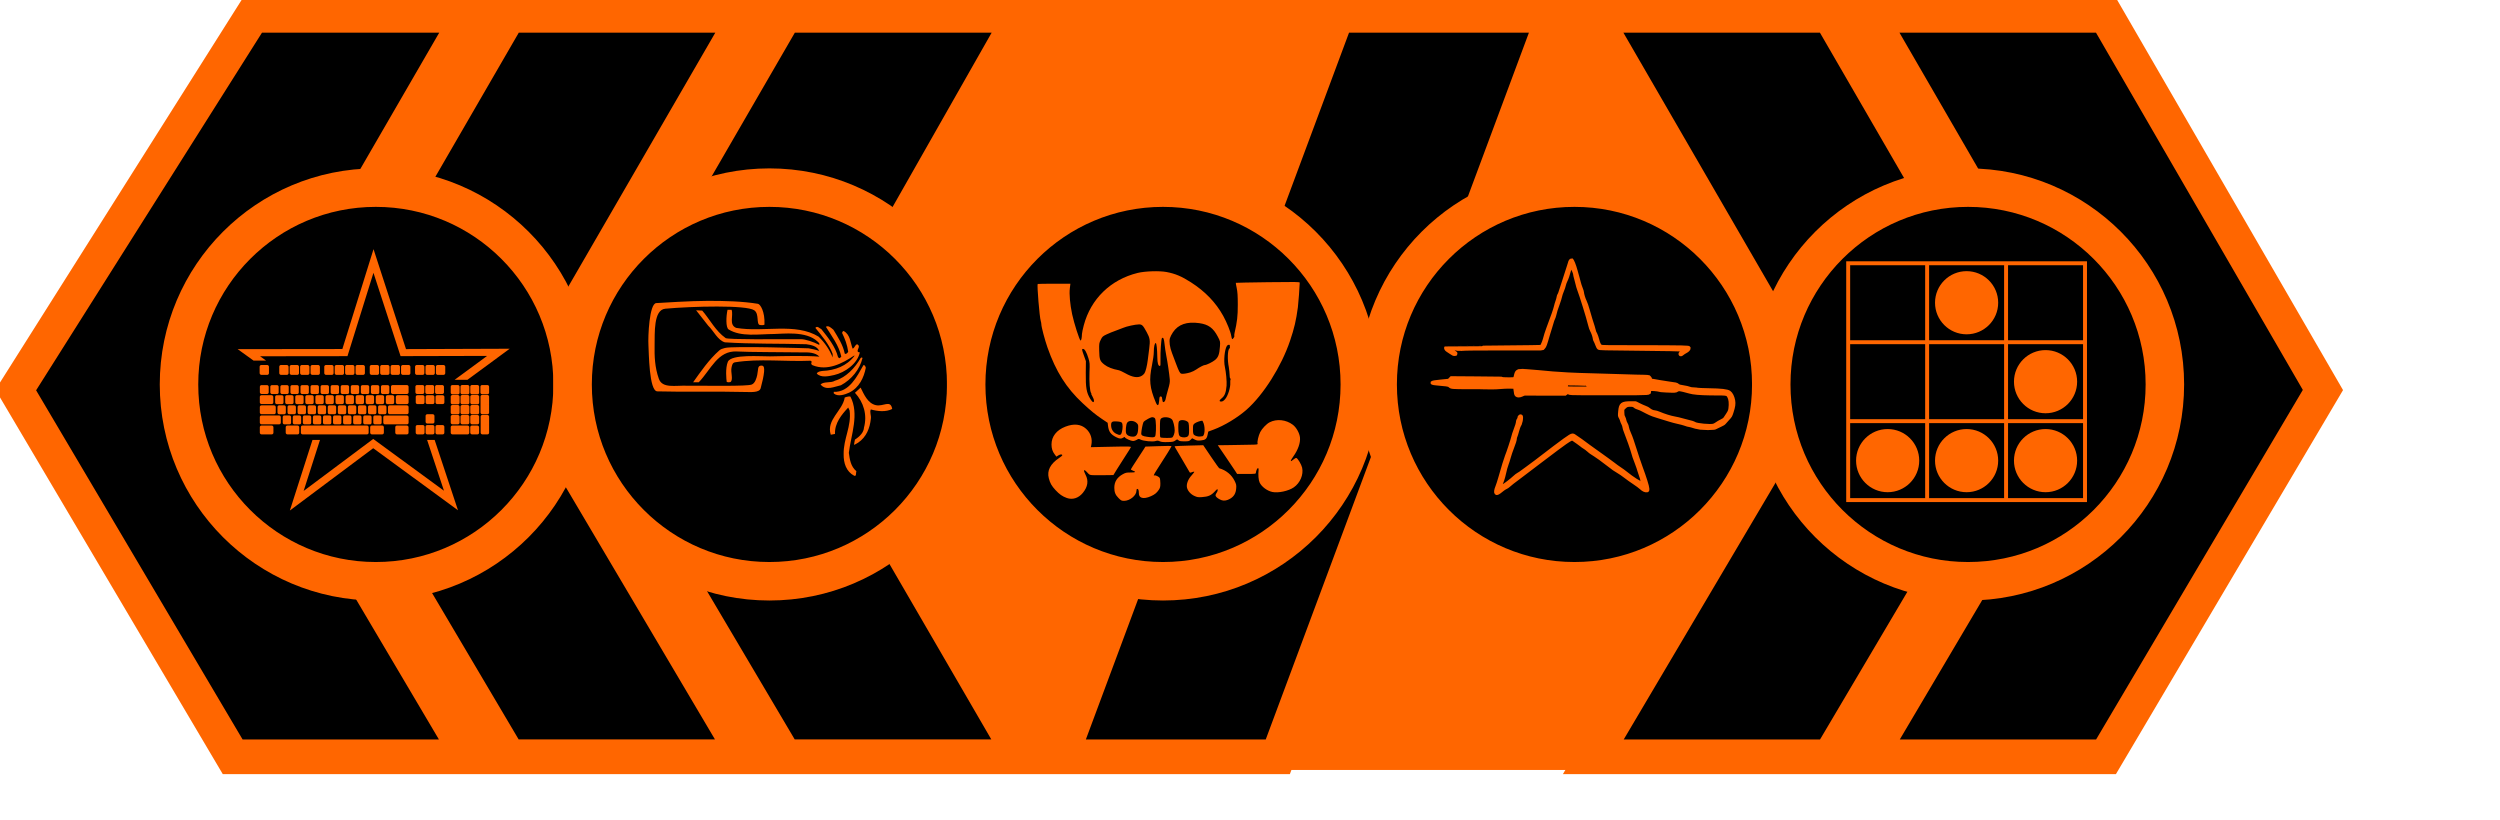 <?xml version="1.0" encoding="UTF-8" standalone="no"?>
<!-- Created with Inkscape (http://www.inkscape.org/) -->

<svg
   xmlns:dc="http://purl.org/dc/elements/1.1/"
   xmlns:cc="http://creativecommons.org/ns#"
   xmlns:rdf="http://www.w3.org/1999/02/22-rdf-syntax-ns#"
   xmlns:svg="http://www.w3.org/2000/svg"
   xmlns="http://www.w3.org/2000/svg"
   xmlns:sodipodi="http://sodipodi.sourceforge.net/DTD/sodipodi-0.dtd"
   xmlns:inkscape="http://www.inkscape.org/namespaces/inkscape"
   width="594.28pt"
   height="194.89pt"
   id="svg1"
   sodipodi:version="0.32"
   inkscape:version="0.48.3.1 r9886"
   sodipodi:docname="bubbles.svg"
   version="1.1">
  <defs
     id="defs3">
    <inkscape:perspective
       sodipodi:type="inkscape:persp3d"
       inkscape:vp_x="0 : 526.18109 : 1"
       inkscape:vp_y="0 : 1000 : 0"
       inkscape:vp_z="744.09448 : 526.18109 : 1"
       inkscape:persp3d-origin="372.04724 : 350.78739 : 1"
       id="perspective2447" />
    <inkscape:perspective
       id="perspective10"
       inkscape:persp3d-origin="372.04724 : 350.78739 : 1"
       inkscape:vp_z="744.09448 : 526.18109 : 1"
       inkscape:vp_y="0 : 1000 : 0"
       inkscape:vp_x="0 : 526.18109 : 1"
       sodipodi:type="inkscape:persp3d" />
    <inkscape:perspective
       id="perspective2447-6"
       inkscape:persp3d-origin="372.04724 : 350.78739 : 1"
       inkscape:vp_z="744.09448 : 526.18109 : 1"
       inkscape:vp_y="0 : 1000 : 0"
       inkscape:vp_x="0 : 526.18109 : 1"
       sodipodi:type="inkscape:persp3d" />
  </defs>
  <sodipodi:namedview
     id="base"
     pagecolor="#ffffff"
     bordercolor="#666666"
     borderopacity="1.0"
     inkscape:pageopacity="0.0"
     inkscape:pageshadow="2"
     inkscape:zoom="0.70710678"
     inkscape:cx="602.7654"
     inkscape:cy="-51.980445"
     inkscape:current-layer="svg1"
     showgrid="false"
     inkscape:grid-bbox="true"
     inkscape:grid-points="true"
     inkscape:guide-bbox="true"
     inkscape:guide-points="true"
     guidetolerance="2px"
     inkscape:window-width="1438"
     inkscape:window-height="884"
     inkscape:window-x="0"
     inkscape:window-y="14"
     inkscape:window-maximized="0">
    <inkscape:grid
       id="GridFromPre046Settings"
       type="xygrid"
       originx="0pt"
       originy="0pt"
       spacingx="1pt"
       spacingy="1pt"
       color="#3f3fff"
       empcolor="#3f3fff"
       opacity="0.15"
       empopacity="0.38"
       empspacing="5" />
  </sodipodi:namedview>
  <g
     inkscape:label="Layer 1"
     inkscape:groupmode="layer"
     id="layer1" />
  <rect
     style="fill:#ff6600;fill-opacity:1;stroke:#ff6600;stroke-width:7.113;stroke-miterlimit:4;stroke-opacity:1;stroke-dasharray:none"
     id="rect3871"
     width="297.664"
     height="237.072"
     x="269.555"
     y="3.41" />
  <path
     inkscape:connector-curvature="0"
     d="M 5,123.612 80,4.863 c 0,0 68.75,0 68.75,0 0,0 -68.75,118.75 -68.75,118.75 0,0 68.75,116.25 68.75,116.25 l -75,0 L 5,123.612 z m 87.5,0 68.75,-118.75 c 0,0 75,0 75,0 0,0 -68.75,118.75 -68.75,118.75 l 68.75,116.25 -75,0 -68.75,-116.25 z m 87.5,0 68.75,-118.75 c 0,0 75,0 75,0 0,0 -67.5,118.75 -67.5,118.75 l 67.5,116.25 -75,0 L 180,123.612 z M 423.75,4.863 c 0,0 68.75,0 68.75,0 L 405,239.863 l -68.75,0 87.5,-235 z m 150,118.75 c 0,0 -68.75,-118.75 -68.75,-118.75 0,0 75,0 75,0 0,0 68.75,118.75 68.75,118.75 l -68.75,116.25 -75,0 c 0,0 68.75,-116.25 68.75,-116.25 z m 18.75,116.25 c 0,0 68.75,-116.25 68.75,-116.25 0,0 -68.75,-118.75 -68.75,-118.75 l 75,0 68.75,118.75 -68.75,116.25 c 0,0 -75,0 -75,0 z"
     id="path1103"
     sodipodi:nodetypes="cccccccccccccccccccccccccccccccccccccccc"
     style="fill:#000000;fill-opacity:1;stroke:#ff6600;stroke-width:11;stroke-miterlimit:4;stroke-opacity:1;stroke-dasharray:none" />
  <g
     id="g5588">
    <path
       transform="matrix(1.109,0,0,1.109,-40.303,-231.491)"
       d="m 200,318.612 c 0,31.066 -25.184,56.25 -56.25,56.25 -31.066,0 -56.25,-25.184 -56.25,-56.25 0,-31.066 25.184,-56.25 56.25,-56.25 31.066,0 56.25,25.184 56.25,56.25 z"
       sodipodi:ry="56.25"
       sodipodi:rx="56.25"
       sodipodi:cy="318.61249"
       sodipodi:cx="143.75"
       id="path3759"
       style="fill:#000000;fill-opacity:1;stroke:#ff6600;stroke-width:11;stroke-miterlimit:4;stroke-opacity:1;stroke-dasharray:none"
       sodipodi:type="arc" />
    <path
       sodipodi:type="arc"
       style="fill:#000000;fill-opacity:1;stroke:#ff6600;stroke-width:11;stroke-miterlimit:4;stroke-opacity:1;stroke-dasharray:none"
       id="path3761"
       sodipodi:cx="143.75"
       sodipodi:cy="318.61249"
       sodipodi:rx="56.25"
       sodipodi:ry="56.25"
       d="m 200,318.612 c 0,31.066 -25.184,56.25 -56.25,56.25 -31.066,0 -56.25,-25.184 -56.25,-56.25 0,-31.066 25.184,-56.25 56.25,-56.25 31.066,0 56.25,25.184 56.25,56.25 z"
       transform="matrix(1.109,0,0,1.109,84.444,-231.491)" />
    <path
       transform="matrix(1.109,0,0,1.109,209.191,-231.491)"
       d="m 200,318.612 c 0,31.066 -25.184,56.25 -56.25,56.25 -31.066,0 -56.25,-25.184 -56.25,-56.25 0,-31.066 25.184,-56.25 56.25,-56.25 31.066,0 56.25,25.184 56.25,56.25 z"
       sodipodi:ry="56.25"
       sodipodi:rx="56.25"
       sodipodi:cy="318.61249"
       sodipodi:cx="143.75"
       id="path3763"
       style="fill:#000000;fill-opacity:1;stroke:#ff6600;stroke-width:11;stroke-miterlimit:4;stroke-opacity:1;stroke-dasharray:none"
       sodipodi:type="arc" />
    <g
       style="fill:#ff6600"
       transform="matrix(0.122,0,0,0.122,73.906,57.753)"
       inkscape:label="Layer 1"
       id="layer1-2">
      <path
         inkscape:connector-curvature="0"
         style="fill:#ff6600;fill-opacity:1;stroke:none"
         d="M 363.832,666.942 183.068,802.047 225.536,669.516 l -19.5,0 -58.781,183.406 216.531,-161.875 220.25,161.188 -60.625,-182.719 -19.594,0 L 547.599,801.485 363.832,666.942 z m 0.767,-493.051 -80.938,259.469 -272.031,0.344 41.344,29.75 32.562,0 -15.688,-11.281 227.062,-0.281 67.531,-216.562 70.406,216.498 224.875,-0.592 -84.406,62.062 33.312,0 109.75,-80.719 -269.406,0.998 -84.375,-259.686 z"
         id="path3555"
         sodipodi:nodetypes="cccccccccccccccccccccccccc" />
      <rect
         style="fill:#ff6600;fill-opacity:1;stroke:none"
         id="rect2461"
         width="24.244"
         height="25.759"
         x="68.69"
         y="474.807"
         ry="4.546" />
      <rect
         style="fill:#ff6600;fill-opacity:1;stroke:none"
         id="rect3233"
         width="24.244"
         height="25.759"
         x="119.703"
         y="474.807"
         ry="4.546" />
      <rect
         style="fill:#ff6600;fill-opacity:1;stroke:none"
         id="rect3235"
         width="24.244"
         height="25.759"
         x="146.809"
         y="474.807"
         ry="4.546" />
      <rect
         style="fill:#ff6600;fill-opacity:1;stroke:none"
         id="rect3237"
         width="24.244"
         height="25.759"
         x="173.915"
         y="474.807"
         ry="4.546" />
      <rect
         style="fill:#ff6600;fill-opacity:1;stroke:none"
         id="rect3239"
         width="24.244"
         height="25.759"
         x="201.02"
         y="474.807"
         ry="4.546" />
      <rect
         style="fill:#ff6600;fill-opacity:1;stroke:none"
         id="rect3241"
         width="24.244"
         height="25.759"
         x="236.628"
         y="474.807"
         ry="4.546" />
      <rect
         style="fill:#ff6600;fill-opacity:1;stroke:none"
         id="rect3243"
         width="24.244"
         height="25.759"
         x="263.734"
         y="474.807"
         ry="4.546" />
      <rect
         style="fill:#ff6600;fill-opacity:1;stroke:none"
         id="rect3245"
         width="24.244"
         height="25.759"
         x="290.84"
         y="474.807"
         ry="4.546" />
      <rect
         style="fill:#ff6600;fill-opacity:1;stroke:none"
         id="rect3247"
         width="24.244"
         height="25.759"
         x="317.945"
         y="474.807"
         ry="4.546" />
      <rect
         style="fill:#ff6600;fill-opacity:1;stroke:none"
         id="rect3249"
         width="24.244"
         height="25.759"
         x="354.816"
         y="474.807"
         ry="4.546" />
      <rect
         style="fill:#ff6600;fill-opacity:1;stroke:none"
         id="rect3251"
         width="24.244"
         height="25.759"
         x="381.922"
         y="474.807"
         ry="4.546" />
      <rect
         style="fill:#ff6600;fill-opacity:1;stroke:none"
         id="rect3253"
         width="24.244"
         height="25.759"
         x="409.028"
         y="474.807"
         ry="4.546" />
      <rect
         style="fill:#ff6600;fill-opacity:1;stroke:none"
         id="rect3255"
         width="24.244"
         height="25.759"
         x="436.133"
         y="474.807"
         ry="4.546" />
      <rect
         style="fill:#ff6600;fill-opacity:1;stroke:none"
         id="rect3257"
         width="24.244"
         height="25.759"
         x="472.499"
         y="474.807"
         ry="4.546" />
      <rect
         style="fill:#ff6600;fill-opacity:1;stroke:none"
         id="rect3259"
         width="24.244"
         height="25.759"
         x="499.605"
         y="474.807"
         ry="4.546" />
      <rect
         style="fill:#ff6600;fill-opacity:1;stroke:none"
         id="rect3261"
         width="24.244"
         height="25.759"
         x="526.71"
         y="474.807"
         ry="4.546" />
      <rect
         style="fill:#ff6600;fill-opacity:1;stroke:none"
         id="rect3265"
         width="22.995"
         height="23.255"
         x="473.425"
         y="526.935"
         ry="4.278" />
      <rect
         style="fill:#ff6600;fill-opacity:1;stroke:none"
         id="rect3267"
         width="22.995"
         height="23.255"
         x="499.135"
         y="526.935"
         ry="4.278" />
      <rect
         style="fill:#ff6600;fill-opacity:1;stroke:none"
         id="rect3269"
         width="22.995"
         height="23.255"
         x="524.592"
         y="526.935"
         ry="4.278" />
      <rect
         style="fill:#ff6600;fill-opacity:1;stroke:none"
         id="rect3271"
         width="22.816"
         height="23.036"
         x="474.287"
         y="553.363"
         ry="4.278" />
      <rect
         style="fill:#ff6600;fill-opacity:1;stroke:none"
         id="rect3273"
         width="22.816"
         height="23.036"
         x="499.997"
         y="553.363"
         ry="4.278" />
      <rect
         style="fill:#ff6600;fill-opacity:1;stroke:none"
         id="rect3275"
         width="22.995"
         height="23.036"
         x="525.707"
         y="553.363"
         ry="4.278" />
      <rect
         style="fill:#ff6600;fill-opacity:1;stroke:none"
         id="rect3277"
         width="21.718"
         height="23.076"
         x="96.47"
         y="527.205"
         ry="4.072" />
      <rect
         style="fill:#ff6600;fill-opacity:1;stroke:none"
         id="rect3279"
         width="21.718"
         height="23.076"
         x="122.607"
         y="527.205"
         ry="4.072" />
      <rect
         style="fill:#ff6600;fill-opacity:1;stroke:none"
         id="rect3281"
         width="21.718"
         height="23.076"
         x="148.745"
         y="527.205"
         ry="4.072" />
      <rect
         style="fill:#ff6600;fill-opacity:1;stroke:none"
         id="rect3283"
         width="21.718"
         height="23.076"
         x="174.883"
         y="527.205"
         ry="4.072" />
      <rect
         style="fill:#ff6600;fill-opacity:1;stroke:none"
         id="rect3285"
         width="21.718"
         height="23.076"
         x="201.02"
         y="527.205"
         ry="4.072" />
      <rect
         style="fill:#ff6600;fill-opacity:1;stroke:none"
         id="rect3287"
         width="21.718"
         height="23.076"
         x="227.158"
         y="527.205"
         ry="4.072" />
      <rect
         style="fill:#ff6600;fill-opacity:1;stroke:none"
         id="rect3289"
         width="21.718"
         height="23.076"
         x="253.296"
         y="527.205"
         ry="4.072" />
      <rect
         style="fill:#ff6600;fill-opacity:1;stroke:none"
         id="rect3291"
         width="21.718"
         height="23.076"
         x="279.433"
         y="527.205"
         ry="4.072" />
      <rect
         style="fill:#ff6600;fill-opacity:1;stroke:none"
         id="rect3293"
         width="21.718"
         height="23.076"
         x="305.571"
         y="527.205"
         ry="4.072" />
      <rect
         style="fill:#ff6600;fill-opacity:1;stroke:none"
         id="rect3295"
         width="21.718"
         height="23.076"
         x="331.709"
         y="527.205"
         ry="4.072" />
      <rect
         style="fill:#ff6600;fill-opacity:1;stroke:none"
         id="rect3297"
         width="21.718"
         height="23.076"
         x="357.847"
         y="527.205"
         ry="4.072" />
      <rect
         style="fill:#ff6600;fill-opacity:1;stroke:none"
         id="rect3299"
         width="21.718"
         height="23.076"
         x="383.984"
         y="527.205"
         ry="4.072" />
      <rect
         style="fill:#ff6600;fill-opacity:1;stroke:none"
         id="rect3301"
         width="21.718"
         height="23.076"
         x="109.033"
         y="553.455"
         ry="4.072" />
      <rect
         style="fill:#ff6600;fill-opacity:1;stroke:none"
         id="rect3303"
         width="21.718"
         height="23.076"
         x="135.171"
         y="553.378"
         ry="4.072" />
      <rect
         style="fill:#ff6600;fill-opacity:1;stroke:none"
         id="rect3305"
         width="21.718"
         height="23.076"
         x="161.309"
         y="553.378"
         ry="4.072" />
      <rect
         style="fill:#ff6600;fill-opacity:1;stroke:none"
         id="rect3307"
         width="21.718"
         height="23.076"
         x="187.446"
         y="553.378"
         ry="4.072" />
      <rect
         style="fill:#ff6600;fill-opacity:1;stroke:none"
         id="rect3309"
         width="21.718"
         height="23.076"
         x="213.584"
         y="553.378"
         ry="4.072" />
      <rect
         style="fill:#ff6600;fill-opacity:1;stroke:none"
         id="rect3311"
         width="21.718"
         height="23.076"
         x="239.722"
         y="553.378"
         ry="4.072" />
      <rect
         style="fill:#ff6600;fill-opacity:1;stroke:none"
         id="rect3313"
         width="21.718"
         height="23.076"
         x="265.86"
         y="553.378"
         ry="4.072" />
      <rect
         style="fill:#ff6600;fill-opacity:1;stroke:none"
         id="rect3315"
         width="21.718"
         height="23.076"
         x="291.997"
         y="553.378"
         ry="4.072" />
      <rect
         style="fill:#ff6600;fill-opacity:1;stroke:none"
         id="rect3317"
         width="21.718"
         height="23.076"
         x="318.135"
         y="553.378"
         ry="4.072" />
      <rect
         style="fill:#ff6600;fill-opacity:1;stroke:none"
         id="rect3319"
         width="21.718"
         height="23.076"
         x="344.273"
         y="553.378"
         ry="4.072" />
      <rect
         style="fill:#ff6600;fill-opacity:1;stroke:none"
         id="rect3321"
         width="21.718"
         height="23.076"
         x="370.41"
         y="553.378"
         ry="4.072" />
      <rect
         style="fill:#ff6600;fill-opacity:1;stroke:none"
         id="rect3323"
         width="21.718"
         height="23.076"
         x="396.548"
         y="553.378"
         ry="4.072" />
      <rect
         style="fill:#ff6600;fill-opacity:1;stroke:none"
         id="rect3325"
         width="21.718"
         height="23.076"
         x="115.094"
         y="579.704"
         ry="4.072" />
      <rect
         style="fill:#ff6600;fill-opacity:1;stroke:none"
         id="rect3327"
         width="21.718"
         height="23.076"
         x="141.232"
         y="579.642"
         ry="4.072" />
      <rect
         style="fill:#ff6600;fill-opacity:1;stroke:none"
         id="rect3329"
         width="21.718"
         height="23.076"
         x="167.37"
         y="579.642"
         ry="4.072" />
      <rect
         style="fill:#ff6600;fill-opacity:1;stroke:none"
         id="rect3331"
         width="21.718"
         height="23.076"
         x="193.507"
         y="579.642"
         ry="4.072" />
      <rect
         style="fill:#ff6600;fill-opacity:1;stroke:none"
         id="rect3333"
         width="21.718"
         height="23.076"
         x="219.645"
         y="579.642"
         ry="4.072" />
      <rect
         style="fill:#ff6600;fill-opacity:1;stroke:none"
         id="rect3335"
         width="21.718"
         height="23.076"
         x="245.783"
         y="579.642"
         ry="4.072" />
      <rect
         style="fill:#ff6600;fill-opacity:1;stroke:none"
         id="rect3337"
         width="21.718"
         height="23.076"
         x="271.92"
         y="579.642"
         ry="4.072" />
      <rect
         style="fill:#ff6600;fill-opacity:1;stroke:none"
         id="rect3339"
         width="21.718"
         height="23.076"
         x="298.058"
         y="579.642"
         ry="4.072" />
      <rect
         style="fill:#ff6600;fill-opacity:1;stroke:none"
         id="rect3341"
         width="21.718"
         height="23.076"
         x="324.196"
         y="579.642"
         ry="4.072" />
      <rect
         style="fill:#ff6600;fill-opacity:1;stroke:none"
         id="rect3343"
         width="21.718"
         height="23.076"
         x="350.334"
         y="579.642"
         ry="4.072" />
      <rect
         style="fill:#ff6600;fill-opacity:1;stroke:none"
         id="rect3345"
         width="21.718"
         height="23.076"
         x="376.471"
         y="579.642"
         ry="4.072" />
      <rect
         style="fill:#ff6600;fill-opacity:1;stroke:none"
         id="rect3349"
         width="21.718"
         height="23.076"
         x="128.731"
         y="605.954"
         ry="4.072" />
      <rect
         style="fill:#ff6600;fill-opacity:1;stroke:none"
         id="rect3351"
         width="21.718"
         height="23.076"
         x="154.869"
         y="605.954"
         ry="4.072" />
      <rect
         style="fill:#ff6600;fill-opacity:1;stroke:none"
         id="rect3353"
         width="21.718"
         height="23.076"
         x="181.007"
         y="605.954"
         ry="4.072" />
      <rect
         style="fill:#ff6600;fill-opacity:1;stroke:none"
         id="rect3355"
         width="21.718"
         height="23.076"
         x="207.144"
         y="605.954"
         ry="4.072" />
      <rect
         style="fill:#ff6600;fill-opacity:1;stroke:none"
         id="rect3357"
         width="21.718"
         height="23.076"
         x="233.282"
         y="605.954"
         ry="4.072" />
      <rect
         style="fill:#ff6600;fill-opacity:1;stroke:none"
         id="rect3359"
         width="21.718"
         height="23.076"
         x="259.42"
         y="605.954"
         ry="4.072" />
      <rect
         style="fill:#ff6600;fill-opacity:1;stroke:none"
         id="rect3361"
         width="21.718"
         height="23.076"
         x="285.558"
         y="605.954"
         ry="4.072" />
      <rect
         style="fill:#ff6600;fill-opacity:1;stroke:none"
         id="rect3363"
         width="21.718"
         height="23.076"
         x="311.695"
         y="605.954"
         ry="4.072" />
      <rect
         style="fill:#ff6600;fill-opacity:1;stroke:none"
         id="rect3365"
         width="21.718"
         height="23.076"
         x="337.833"
         y="605.954"
         ry="4.072" />
      <rect
         style="fill:#ff6600;fill-opacity:1;stroke:none"
         id="rect3367"
         width="21.718"
         height="23.076"
         x="363.971"
         y="605.954"
         ry="4.072" />
      <rect
         style="fill:#ff6600;fill-opacity:1;stroke:none"
         id="rect3373"
         width="22.995"
         height="24.244"
         x="565.18"
         y="526.935"
         ry="4.278" />
      <rect
         style="fill:#ff6600;fill-opacity:1;stroke:none"
         id="rect3375"
         width="22.995"
         height="24.244"
         x="590.595"
         y="526.809"
         ry="4.278" />
      <rect
         style="fill:#ff6600;fill-opacity:1;stroke:none"
         id="rect3377"
         width="22.995"
         height="24.244"
         x="616.011"
         y="526.809"
         ry="4.278" />
      <rect
         style="fill:#ff6600;fill-opacity:1;stroke:none"
         id="rect3379"
         width="22.995"
         height="24.244"
         x="565.18"
         y="552.863"
         ry="4.278" />
      <rect
         style="fill:#ff6600;fill-opacity:1;stroke:none"
         id="rect3381"
         width="22.995"
         height="24.244"
         x="590.638"
         y="552.779"
         ry="4.278" />
      <rect
         style="fill:#ff6600;fill-opacity:1;stroke:none"
         id="rect3383"
         width="22.995"
         height="24.244"
         x="616.095"
         y="552.779"
         ry="4.278" />
      <rect
         style="fill:#ff6600;fill-opacity:1;stroke:none"
         id="rect3385"
         width="22.995"
         height="24.244"
         x="565.18"
         y="578.791"
         ry="4.278" />
      <rect
         style="fill:#ff6600;fill-opacity:1;stroke:none"
         id="rect3387"
         width="22.995"
         height="24.244"
         x="590.607"
         y="578.749"
         ry="4.278" />
      <rect
         style="fill:#ff6600;fill-opacity:1;stroke:none"
         id="rect3389"
         width="22.995"
         height="24.244"
         x="616.034"
         y="578.749"
         ry="4.278" />
      <rect
         style="fill:#ff6600;fill-opacity:1;stroke:none"
         id="rect3391"
         width="22.995"
         height="24.244"
         x="565.157"
         y="604.719"
         ry="4.278" />
      <rect
         style="fill:#ff6600;fill-opacity:1;stroke:none"
         id="rect3393"
         width="22.995"
         height="24.244"
         x="590.584"
         y="604.719"
         ry="4.278" />
      <rect
         style="fill:#ff6600;fill-opacity:1;stroke:none"
         id="rect3395"
         width="22.995"
         height="24.244"
         x="616.011"
         y="604.719"
         ry="4.278" />
      <rect
         style="fill:#ff6600;fill-opacity:1;stroke:none"
         id="rect3397"
         width="22.521"
         height="23.929"
         x="642.367"
         y="526.935"
         ry="4.186" />
      <rect
         style="fill:#ff6600;fill-opacity:1;stroke:none"
         id="rect3401"
         width="22.995"
         height="24.244"
         x="499.888"
         y="602.738"
         ry="4.278" />
      <rect
         style="fill:#ff6600;fill-opacity:1;stroke:none"
         id="rect3403"
         width="22.995"
         height="24.244"
         x="499.888"
         y="630.876"
         ry="4.278" />
      <rect
         style="fill:#ff6600;fill-opacity:1;stroke:none"
         id="rect3405"
         width="22.995"
         height="24.244"
         x="525.602"
         y="630.876"
         ry="4.278" />
      <rect
         style="fill:#ff6600;fill-opacity:1;stroke:none"
         id="rect3407"
         width="22.995"
         height="24.244"
         x="474.174"
         y="630.876"
         ry="4.278" />
      <rect
         style="fill:#ff6600;fill-opacity:1;stroke:none"
         id="rect3409"
         width="22.995"
         height="23.107"
         x="69.315"
         y="527.083"
         ry="4.278" />
      <rect
         style="fill:#ff6600;fill-opacity:1;stroke:none"
         id="rect3411"
         width="35.063"
         height="23.036"
         x="69.195"
         y="553.363"
         ry="4.278" />
      <rect
         style="fill:#ff6600;fill-opacity:1;stroke:none"
         id="rect3413"
         width="41.423"
         height="23.036"
         x="69.195"
         y="579.703"
         ry="4.278" />
      <rect
         style="fill:#ff6600;fill-opacity:1;stroke:none"
         id="rect3415"
         width="54.57"
         height="23.029"
         x="69.195"
         y="605.953"
         ry="4.278" />
      <rect
         style="fill:#ff6600;fill-opacity:1;stroke:none"
         id="rect3417"
         width="35.362"
         height="22.981"
         x="69.195"
         y="632.139"
         ry="4.278" />
      <rect
         style="fill:#ff6600;fill-opacity:1;stroke:none"
         id="rect3419"
         width="35.117"
         height="22.981"
         x="136.49"
         y="632.139"
         ry="4.278" />
      <rect
         style="fill:#ff6600;fill-opacity:1;stroke:none"
         id="rect3421"
         width="35.505"
         height="22.981"
         x="355.945"
         y="632.139"
         ry="4.278" />
      <rect
         style="fill:#ff6600;fill-opacity:1;stroke:none"
         id="rect3423"
         width="34.478"
         height="22.981"
         x="421.1"
         y="632.139"
         ry="4.278" />
      <rect
         style="fill:#ff6600;fill-opacity:1;stroke:none"
         id="rect3425"
         width="33.183"
         height="23.091"
         x="422.529"
         y="553.363"
         ry="4.278" />
      <rect
         style="fill:#ff6600;fill-opacity:1;stroke:none"
         id="rect3427"
         width="53.509"
         height="23.015"
         x="402.203"
         y="579.703"
         ry="4.278" />
      <rect
         style="fill:#ff6600;fill-opacity:1;stroke:none"
         id="rect3429"
         width="65.779"
         height="22.857"
         x="389.933"
         y="606.172"
         ry="4.278" />
      <rect
         style="fill:#ff6600;fill-opacity:1;stroke:none"
         id="rect3431"
         width="45.729"
         height="23.192"
         x="409.983"
         y="526.957"
         ry="4.278" />
      <rect
         style="fill:#ff6600;fill-opacity:1;stroke:none"
         id="rect3433"
         width="48.258"
         height="22.981"
         x="565.157"
         y="632.139"
         ry="4.278" />
      <rect
         style="fill:#ff6600;fill-opacity:1;stroke:none"
         id="rect3437"
         width="22.238"
         height="50.255"
         x="642.62"
         y="552.589"
         ry="4.278" />
      <rect
         style="fill:#ff6600;fill-opacity:1;stroke:none"
         id="rect3439"
         width="176.033"
         height="22.981"
         x="175.886"
         y="632.139"
         ry="4.278" />
      <rect
         style="fill:#ff6600;fill-opacity:1;stroke:none"
         id="rect3441"
         width="21.959"
         height="50.508"
         x="642.929"
         y="604.612"
         ry="4.278" />
      <rect
         style="fill:#ff6600;fill-opacity:1;stroke:none"
         id="rect3447"
         width="22.926"
         height="22.981"
         x="615.959"
         y="632.139"
         ry="4.278" />
    </g>
    <g
       style="fill:#ff6600"
       transform="matrix(0.118,0,0,0.118,205.487,95.354)"
       id="g4298">
      <path
         inkscape:connector-curvature="0"
         style="fill:#ff6600;stroke:none"
         d="m 294.407,7.958 c 6.213,1.027 19.117,20.422 17.554,56.042 -4.3,2.287 -9.289,0.945 -12.547,0.894 -10.184,-2.682 -0.678,-29.555 -14.953,-39.546 C 263.79,10.881 119.447,14.407 45.581,21.121 13.592,24.029 17.478,87.064 16.857,120.43 c -0.517,27.768 0.445,58.119 11.419,88.93 9.447,26.524 44.299,17.409 75.971,18.571 56.978,0 160.981,1.883 173.53,-3.125 9.092,-3.629 12.796,-16.972 14.709,-25.575 3.351,-15.069 -0.168,-25.607 11.822,-25.324 6.313,0.149 7.555,5.857 6.592,16.772 -1.001,11.346 -4.393,26.441 -9.128,44.005 -3.421,12.688 -27.012,10.129 -42.628,10.129 C 180.218,242.704 100.45,245.236 24.055,243.125 1.915,242.514 1.469,137.911 0.286,118.923 -1.105,96.607 2.514,7.02 21.361,6.02 35.367,5.277 113.628,0.031 159.959,0.019 205.016,0.007 252.988,1.111 294.407,7.958"
         id="path4300" />
      <path
         inkscape:connector-curvature="0"
         style="fill:#ff6600;stroke:none"
         d="m 223.69,24.076 c 5.487,15.616 -8.019,40.096 12.24,48.537 73.438,12.662 159.117,-14.772 221.582,23.635 16.882,16.46 29.544,35.453 37.563,55.712 l 0,-9.285 c -9.285,-25.746 -28.278,-47.693 -46.427,-70.062 5.065,-6.753 10.974,1.266 16.038,3.376 18.571,23.213 37.563,46.849 44.739,74.705 1.265,1.688 3.798,5.065 5.908,2.11 l 2.955,-2.954 c -6.331,-29.966 -25.324,-54.446 -41.362,-80.192 7.175,-4.643 14.35,3.377 20.259,8.019 12.24,20.259 25.746,40.518 30.388,64.153 3.376,2.532 7.597,-2.11 9.285,-5.065 -2.532,-18.571 -8.864,-35.031 -16.461,-50.647 1.266,-2.11 1.266,-5.065 4.221,-5.065 18.149,9.707 17.727,30.811 24.057,47.271 5.909,-0.422 8.863,-18.993 16.46,-8.019 2.532,6.753 -10.129,17.305 2.955,18.149 -6.331,30.388 -39.674,54.024 -68.796,60.777 -15.194,3.376 -35.453,8.018 -46.849,-3.798 2.11,-5.487 9.707,-6.331 15.194,-7.175 33.765,-1.266 65.842,-13.506 86.101,-40.518 l -0.844,-0.844 c -32.077,21.525 -71.75,42.206 -111.424,26.168 -3.376,-0.844 -5.065,-5.487 -2.954,-8.019 0.844,-2.532 -1.688,-3.798 -2.955,-4.221 -67.108,2.954 -137.596,-6.324 -202.593,4.227 -7.13,1.158 -7.934,7.746 -9.284,13.082 -3.414,13.511 5.21,32.647 -2.824,39.846 0,0 -5.936,1.741 -10.256,-0.177 -1.011,-5.609 -4.227,-37.144 2.948,-54.026 9.077,-21.357 89.954,-14.153 113.334,-14.626 42.722,-0.863 92.638,-2.254 132.734,0.701 -11.396,-11.396 -29.122,-11.818 -46.427,-11.396 -54.868,-0.844 -140.604,-0.559 -175.376,-2.466 -51.431,-2.822 -69.842,48.893 -102.341,82.658 l -15.194,0 c 20.259,-28.277 42.097,-60.522 70.062,-85.256 4.509,-3.988 7.645,-4.615 15.194,-6.752 21.025,-5.953 224.959,0.844 224.959,0.844 9.285,2.11 19.415,3.376 28.278,7.174 -5.065,-13.084 -21.525,-16.46 -34.609,-18.147 -73.017,-2.11 -146.877,-0.422 -218.628,-5.065 -19.415,-5.909 -29.544,-29.966 -44.739,-44.739 l -32.499,-41.362 16.46,0.844 c 21.103,24.479 35.575,54.506 62.887,73.86 6.02,4.266 134.602,3.027 202.584,2.954 10.96,-0.012 33.77,7.175 48.542,15.195 2.532,-3.376 -1.688,-6.331 -4.221,-8.863 -30.811,-29.544 -94.362,-20.343 -117.328,-20.264 -40.285,0.14 -88.233,8.522 -121.559,-12.235 -8.141,-5.071 -6.752,-35.875 -2.953,-52.758 l 10.973,0"
         id="path4302" />
      <path
         inkscape:connector-curvature="0"
         style="fill:#ff6600;stroke:none"
         d="m 575.267,153.649 c -7.175,30.389 -29.544,57.822 -57.823,73.017 -17.727,3.799 -40.518,15.616 -54.868,-2.11 9.708,-8.863 27.434,-2.954 38.83,-10.13 29.544,-8.441 53.858,-34.474 68.796,-60.777 1.91,-1.321 3.195,-2.823 5.065,0"
         id="path4304" />
      <path
         inkscape:connector-curvature="0"
         style="fill:#ff6600;stroke:none"
         d="m 584.142,179.84 c -5.065,26.168 -17.727,53.602 -44.739,66.686 -11.818,5.487 -30.388,11.818 -41.362,2.11 l 0,-4.221 c 41.784,1.688 62.887,-42.206 79.77,-71.75 4.643,-0.422 5.065,3.798 6.331,7.175"
         id="path4306" />
      <path
         inkscape:connector-curvature="0"
         style="fill:#ff6600;stroke:none"
         d="m 611.567,280.265 c 19.879,4.224 39.249,-15.615 43.47,10.131 -16.883,8.863 -39.674,6.331 -57.4,1.266 -3.799,7.597 1.688,16.038 0,25.324 -2.532,24.902 -11.818,48.537 -33.765,63.731 -6.357,3.3 -7.677,5.247 -11.431,5.909 1.138,-5.702 1.527,-10.353 2.5,-13.899 4.346,-2.92 23.503,-15.22 24.125,-31.684 9.707,-34.609 -0.844,-68.796 -24.058,-94.12 l 15.194,-13.928 c 8.863,17.726 18.896,42.495 41.364,47.269"
         id="path4308" />
      <path
         inkscape:connector-curvature="0"
         style="fill:#ff6600;stroke:none"
         d="m 542.769,257.054 c 24.479,47.271 1.688,102.561 -4.221,151.098 2.532,18.149 5.065,36.719 20.259,49.381 -1.688,4.221 0.844,14.772 -5.909,12.24 -21.525,-11.396 -28.7,-34.187 -28.278,-57.822 -0.844,-41.784 21.525,-75.127 16.038,-117.333 L 536.86,286.6 c -17.305,18.57 -36.719,41.784 -35.453,70.905 l -11.396,2.11 c -12.662,-40.518 31.655,-63.743 37.564,-100.04 0,0 9.707,-3.786 15.194,-2.521"
         id="path4310" />
    </g>
    <path
       inkscape:connector-curvature="0"
       style="fill:#ff6600"
       d="m 354.501,157.84 c -0.966,-0.967 -1.319,-1.835 -1.32,-3.248 -0.002,-1.88 0.888,-3.305 2.68,-4.288 0.885,-0.486 1.206,-0.556 2.49,-0.549 1.572,0.009 1.822,-0.206 0.695,-0.599 -0.359,-0.125 -0.635,-0.31 -0.614,-0.41 0.021,-0.101 0.879,-1.455 1.906,-3.008 1.028,-1.554 2.055,-3.133 2.283,-3.508 l 0.414,-0.683 4.096,-0.136 c 2.253,-0.075 4.134,-0.098 4.181,-0.051 0.093,0.093 -1.785,3.143 -4.603,7.475 -0.959,1.475 -1.245,2.109 -0.835,1.855 0.285,-0.176 1.473,0.396 1.699,0.819 0.113,0.21 0.205,0.973 0.205,1.694 0,1.117 -0.077,1.425 -0.521,2.083 -0.637,0.942 -1.264,1.448 -2.455,1.978 -1.221,0.543 -2.275,0.719 -2.933,0.49 -0.657,-0.229 -0.915,-0.664 -0.915,-1.543 0,-0.847 -0.162,-1.26 -0.494,-1.26 -0.172,0 -0.264,0.217 -0.264,0.621 0,1.469 -2.096,3.17 -3.906,3.17 -0.806,0 -0.97,-0.083 -1.787,-0.9 z m 32.757,0.72 c -0.852,-0.271 -1.823,-0.949 -1.956,-1.367 -0.081,-0.256 0.018,-0.583 0.287,-0.947 0.226,-0.306 0.384,-0.744 0.35,-0.974 -0.054,-0.373 -0.158,-0.313 -0.975,0.563 -1.101,1.181 -2.026,1.585 -3.94,1.718 -1.271,0.089 -1.57,0.043 -2.499,-0.382 -1.172,-0.537 -2.129,-1.648 -2.327,-2.702 -0.205,-1.09 0.376,-2.589 1.462,-3.778 0.534,-0.585 0.92,-1.114 0.858,-1.177 -0.062,-0.063 -0.387,-3.8e-4 -0.722,0.138 -0.517,0.214 -0.632,0.211 -0.77,-0.022 -0.089,-0.151 -1.083,-1.852 -2.208,-3.781 -1.126,-1.929 -2.165,-3.695 -2.31,-3.925 -0.145,-0.23 -0.224,-0.453 -0.176,-0.495 0.048,-0.042 2.101,-0.131 4.562,-0.198 l 4.474,-0.121 2.445,3.625 c 1.345,1.994 2.531,3.65 2.635,3.68 2.182,0.641 3.904,2.056 4.857,3.991 0.538,1.094 0.588,1.338 0.499,2.453 -0.122,1.519 -0.713,2.506 -1.924,3.216 -0.953,0.559 -1.861,0.726 -2.623,0.484 z m -49.15,-0.732 c -1.377,-0.492 -2.329,-1.158 -3.562,-2.489 -1.248,-1.348 -1.731,-2.202 -2.135,-3.781 -0.614,-2.397 0.478,-4.529 3.28,-6.405 0.547,-0.367 0.995,-0.746 0.995,-0.844 0,-0.379 -0.589,-0.373 -1.213,0.012 l -0.654,0.404 -0.483,-0.633 c -0.758,-0.994 -1.063,-1.923 -1.063,-3.236 0,-2.497 1.601,-4.547 4.392,-5.623 2.707,-1.044 4.911,-0.822 6.56,0.661 1.478,1.329 2.088,3.244 1.658,5.203 l -0.139,0.635 6.399,-0.14 c 5.887,-0.129 6.39,-0.116 6.28,0.17 -0.066,0.171 -0.83,1.395 -1.699,2.721 -0.869,1.326 -2.086,3.238 -2.705,4.249 l -1.125,1.839 -2.464,0.033 c -1.355,0.018 -3.05,0.019 -3.767,0.003 -1.297,-0.03 -1.305,-0.033 -2.117,-0.924 -1.056,-1.159 -1.294,-0.759 -0.475,0.798 1.001,1.903 0.714,3.811 -0.865,5.737 -1.368,1.67 -3.262,2.268 -5.1,1.611 z m 65.119,-1.907 c -1.622,-0.359 -3.336,-1.63 -3.974,-2.947 -0.375,-0.774 -0.52,-2.495 -0.343,-4.072 0.028,-0.25 -0.044,-0.488 -0.16,-0.528 -0.23,-0.081 -0.642,0.767 -0.692,1.424 -0.03,0.404 -0.088,0.412 -2.996,0.412 l -2.965,0 -0.573,-0.9 c -0.315,-0.495 -1.692,-2.543 -3.059,-4.55 l -2.486,-3.649 2.509,-0.024 c 1.38,-0.013 3.064,-0.041 3.741,-0.062 0.678,-0.021 2.414,-0.052 3.859,-0.07 2.345,-0.029 2.614,-0.066 2.508,-0.343 -0.197,-0.513 0.262,-2.533 0.831,-3.661 0.55,-1.09 1.989,-2.596 2.961,-3.098 2.261,-1.168 5.22,-0.858 7.376,0.774 1.1,0.832 2.118,2.644 2.261,4.021 0.173,1.676 -0.607,3.923 -2.073,5.965 -1.096,1.527 -1.1,1.99 -0.009,1.033 0.378,-0.332 0.797,-0.546 0.951,-0.487 0.474,0.182 1.592,2.07 1.813,3.062 0.493,2.212 -0.621,4.844 -2.642,6.244 -1.694,1.174 -4.969,1.871 -6.841,1.457 z M 367.587,139.866 c -0.552,-0.248 -0.781,-0.26 -1.364,-0.069 -0.874,0.286 -3.776,0.003 -4.702,-0.459 -0.59,-0.294 -0.656,-0.291 -1.235,0.067 -0.336,0.208 -0.858,0.377 -1.158,0.376 -0.657,-0.002 -2.46,-0.809 -2.574,-1.152 -0.063,-0.188 -0.187,-0.17 -0.538,0.076 -0.626,0.438 -1.171,0.402 -2.261,-0.15 -1.701,-0.862 -2.33,-1.727 -2.555,-3.511 l -0.131,-1.043 -1.836,-1.232 c -1.976,-1.326 -3.557,-2.619 -6.101,-4.989 -5.163,-4.811 -8.464,-10.043 -11.13,-17.639 -0.863,-2.46 -1.95,-6.582 -1.95,-7.396 0,-0.242 -0.082,-0.688 -0.181,-0.99 -0.387,-1.174 -1.24,-11.482 -0.973,-11.75 0.044,-0.044 2.395,-0.08 5.224,-0.08 l 5.145,0 -0.183,1.469 c -0.225,1.801 0.067,5.062 0.733,8.199 0.601,2.833 2.364,8.341 2.669,8.341 0.231,0 0.4,-0.794 0.443,-2.085 0.012,-0.365 0.272,-1.602 0.577,-2.749 2.225,-8.367 8.514,-14.482 17.067,-16.594 2.325,-0.574 6.899,-0.719 9.171,-0.29 2.754,0.52 4.796,1.38 7.701,3.245 4.55,2.921 7.892,6.394 10.255,10.658 1.159,2.092 2.363,5.092 2.547,6.349 0.073,0.497 0.204,0.947 0.292,1.001 0.2,0.123 0.813,-0.787 0.678,-1.006 -0.055,-0.088 -0.021,-0.498 0.074,-0.909 0.825,-3.558 1.032,-5.37 1.027,-8.994 -0.005,-2.828 -0.085,-4.068 -0.346,-5.277 -0.187,-0.869 -0.312,-1.608 -0.277,-1.643 0.035,-0.034 4.606,-0.124 10.158,-0.198 8.822,-0.118 10.095,-0.1 10.095,0.144 0,0.995 -0.418,6.573 -0.587,7.826 -0.562,4.175 -1.132,6.611 -2.486,10.616 -2.739,8.102 -8.397,17.073 -13.749,21.796 -2.892,2.553 -7.074,5.08 -10.516,6.356 l -1.65,0.612 -0.208,1 c -0.273,1.314 -0.692,1.667 -2.139,1.806 -0.96,0.092 -1.304,0.04 -1.965,-0.294 l -0.801,-0.406 -0.49,0.49 c -0.444,0.444 -0.631,0.49 -1.982,0.49 -1.182,0 -1.572,-0.072 -1.877,-0.348 -0.374,-0.339 -0.4,-0.336 -0.983,0.095 -0.515,0.381 -0.853,0.45 -2.432,0.492 -1.346,0.036 -2.009,-0.03 -2.497,-0.25 z m 3.907,-1.176 c 0.432,-0.286 0.832,-1.382 0.825,-2.263 -0.009,-1.212 -0.459,-3.041 -0.856,-3.48 -0.717,-0.793 -2.739,-0.96 -3.481,-0.288 -0.289,0.262 -0.335,0.679 -0.343,3.134 -0.009,2.745 0.003,2.834 0.396,2.911 0.716,0.14 3.242,0.13 3.46,-0.014 z m -5.4,-0.358 c 0.284,-0.342 0.394,-3.215 0.187,-4.896 -0.101,-0.819 -0.187,-0.969 -0.652,-1.132 -0.453,-0.159 -0.727,-0.089 -1.76,0.446 -0.673,0.349 -1.322,0.816 -1.442,1.037 -0.236,0.436 -0.692,2.735 -0.708,3.571 -0.012,0.635 0.383,0.867 1.839,1.08 1.732,0.254 2.254,0.232 2.536,-0.107 z m 10.402,-0.066 c 0.323,-0.323 0.379,-0.632 0.379,-2.073 0,-0.932 -0.079,-1.902 -0.176,-2.157 -0.305,-0.803 -2.321,-1.209 -2.938,-0.591 -0.228,0.228 -0.298,0.712 -0.298,2.073 0,2.009 0.184,2.682 0.803,2.93 0.773,0.311 1.823,0.225 2.23,-0.183 z m -16.233,-0.433 c 0.284,-0.382 0.413,-0.895 0.468,-1.86 0.067,-1.181 0.027,-1.384 -0.354,-1.789 -0.894,-0.952 -2.568,-1.055 -3.133,-0.193 -0.369,0.564 -0.558,2.704 -0.298,3.372 0.249,0.637 1.192,1.084 2.185,1.035 0.564,-0.028 0.832,-0.162 1.132,-0.564 z m 20.812,0.435 c 0.712,-0.005 0.971,-2.45 0.427,-4.045 -0.166,-0.488 -0.378,-0.887 -0.471,-0.887 -0.534,0 -1.951,0.516 -2.4,0.874 -0.488,0.389 -0.523,0.513 -0.523,1.85 0,1.075 0.078,1.51 0.311,1.744 0.362,0.362 1.417,0.655 1.964,0.544 0.209,-0.042 0.52,-0.078 0.692,-0.08 z m -25.495,-1.33 c 0.303,-1.167 0.304,-2.511 7.2e-4,-2.925 -0.186,-0.255 -0.591,-0.368 -1.57,-0.438 -1.546,-0.111 -1.88,0.121 -1.85,1.283 0.03,1.156 0.613,2.115 1.585,2.607 1.208,0.612 1.564,0.51 1.833,-0.527 z m 11.816,-9.954 c 0.084,-1.167 0.14,-1.325 0.474,-1.325 0.264,0 0.395,0.144 0.432,0.474 0.093,0.831 0.234,1.327 0.377,1.324 0.394,-0.008 0.681,-0.422 0.804,-1.162 0.075,-0.454 0.413,-1.761 0.751,-2.905 0.477,-1.615 0.594,-2.314 0.524,-3.128 -0.15,-1.763 -0.698,-5.492 -1.108,-7.548 -0.214,-1.072 -0.462,-2.728 -0.551,-3.678 -0.156,-1.659 -0.424,-2.267 -0.823,-1.868 -0.238,0.238 -0.524,4.49 -0.46,6.833 0.045,1.65 0.006,1.991 -0.224,1.991 -0.501,0 -0.758,-0.9 -0.785,-2.749 -0.039,-2.645 -0.231,-4.414 -0.488,-4.499 -0.337,-0.111 -0.626,1.182 -0.627,2.809 -5.6e-4,0.858 -0.23,2.541 -0.568,4.171 -0.983,4.737 -0.737,7.181 1.19,11.793 0.566,1.355 0.963,1.16 1.084,-0.532 z m -20.664,-0.012 c 0,-0.268 -0.221,-0.865 -0.492,-1.327 -0.271,-0.462 -0.431,-0.839 -0.356,-0.839 0.075,0 0.045,-0.11 -0.066,-0.244 -0.393,-0.473 -0.632,-3.58 -0.508,-6.581 0.115,-2.768 0.095,-3.026 -0.342,-4.455 -0.571,-1.863 -1.18,-2.938 -1.667,-2.938 -0.48,0 -0.463,0.142 0.256,2.158 l 0.616,1.729 -0.039,3.697 c -0.05,4.779 0.215,6.287 1.462,8.314 0.655,1.064 1.136,1.271 1.136,0.488 z m 41.533,-0.425 c 0.921,-1.029 1.779,-3.749 1.668,-5.287 -0.029,-0.402 0.008,-0.829 0.082,-0.949 0.074,-0.12 0.054,-0.269 -0.045,-0.33 -0.099,-0.061 -0.186,-0.259 -0.193,-0.44 -0.036,-0.941 -0.206,-2.672 -0.31,-3.172 -0.473,-2.263 -0.384,-5.444 0.164,-5.877 0.221,-0.174 0.245,-0.326 0.164,-0.995 -0.046,-0.382 -0.674,-0.272 -0.948,0.166 -0.713,1.141 -1.051,4.711 -0.626,6.611 0.372,1.663 0.642,4.663 0.538,5.972 -0.166,2.086 -0.586,3.209 -1.464,3.914 -0.893,0.717 -0.969,1.11 -0.215,1.11 0.383,0 0.723,-0.207 1.185,-0.723 z m -26.283,-7.499 c 0.263,-0.173 0.605,-0.506 0.758,-0.74 0.37,-0.564 0.811,-2.339 1.046,-4.213 0.105,-0.834 0.315,-2.498 0.467,-3.697 0.323,-2.555 0.214,-3.247 -0.807,-5.119 -1.199,-2.197 -1.468,-2.465 -2.472,-2.46 -1.121,0.005 -4.029,0.645 -5.034,1.108 -0.425,0.196 -1.456,0.59 -2.29,0.876 -0.834,0.286 -2.129,0.81 -2.878,1.165 -1.266,0.599 -1.399,0.721 -1.896,1.732 -0.508,1.035 -0.532,1.199 -0.488,3.413 0.057,2.844 0.243,3.346 1.649,4.45 1.021,0.801 2.609,1.427 4.465,1.761 0.365,0.066 1.327,0.498 2.137,0.962 2.364,1.353 4.069,1.596 5.341,0.762 z m 15.271,-1.014 c 0.573,-0.175 1.427,-0.59 1.896,-0.921 0.984,-0.695 2.338,-1.404 2.694,-1.411 0.563,-0.01 2.446,-0.935 3.256,-1.6 1.04,-0.852 1.395,-1.82 1.563,-4.273 0.111,-1.611 0.111,-1.612 -0.68,-3.128 -1.434,-2.749 -2.973,-3.872 -5.866,-4.281 -3.943,-0.558 -6.684,0.394 -8.36,2.904 -0.415,0.621 -0.844,1.464 -0.955,1.875 -0.292,1.085 -0.038,2.864 0.672,4.716 0.34,0.886 0.935,2.464 1.322,3.507 0.809,2.178 1.187,2.889 1.603,3.012 0.443,0.132 1.683,-0.042 2.854,-0.4 z"
       id="path2451"
       sodipodi:nodetypes="csssssscccssssssssssssccsssssssssssssscccssssccsssscccssscccsscccssssccssssccccccssssssssssssccssssssscccssssscccsssssssssssssssssssscccscccssssccsssssccssssssccsssssccsssssccssssssccssssccssssssssssssssssccsssssscccsccssssssssssssccsssssssssssssccsssssssssssc" />
    <path
       sodipodi:type="arc"
       style="fill:#000000;fill-opacity:1;stroke:#ff6600;stroke-width:11;stroke-miterlimit:4;stroke-opacity:1;stroke-dasharray:none"
       id="path3765"
       sodipodi:cx="143.75"
       sodipodi:cy="318.61249"
       sodipodi:rx="56.25"
       sodipodi:ry="56.25"
       d="m 200,318.612 c 0,31.066 -25.184,56.25 -56.25,56.25 -31.066,0 -56.25,-25.184 -56.25,-56.25 0,-31.066 25.184,-56.25 56.25,-56.25 31.066,0 56.25,25.184 56.25,56.25 z"
       transform="matrix(1.109,0,0,1.109,339.608,-231.491)" />
    <path
       transform="matrix(1.109,0,0,1.109,464.355,-231.491)"
       d="m 200,318.612 c 0,31.066 -25.184,56.25 -56.25,56.25 -31.066,0 -56.25,-25.184 -56.25,-56.25 0,-31.066 25.184,-56.25 56.25,-56.25 31.066,0 56.25,25.184 56.25,56.25 z"
       sodipodi:ry="56.25"
       sodipodi:rx="56.25"
       sodipodi:cy="318.61249"
       sodipodi:cx="143.75"
       id="path3767"
       style="fill:#000000;fill-opacity:1;stroke:#ff6600;stroke-width:11;stroke-miterlimit:4;stroke-opacity:1;stroke-dasharray:none"
       sodipodi:type="arc" />
    <path
       sodipodi:nodetypes="ccscsssssssccccscccsccsscscccccscccscsssscsccsscsssccccccsscccccscscssscscssscscsscsccccccccccccccccccsccssccsscccsccccccccccccccccsscccscccccscssccsccccccccssscssscscccccssccscssccssscsscscsscscsssssccsssscccsccscsscsscssccsscssccsccscscccscscsccccsccccsccscsssscccscsccccscssccssccccsccsccsccccssccsscsscccccccsssssccccsccccccss"
       inkscape:connector-curvature="0"
       id="rect3105"
       d="m 498.135,82.385 c -0.302,0 -0.558,0.359 -0.697,0.98 -0.07,0.312 -0.211,0.758 -0.312,0.995 -0.101,0.236 -0.357,1.041 -0.573,1.788 -0.215,0.746 -0.77,2.464 -1.23,3.818 -0.459,1.353 -0.88,2.638 -0.936,2.852 -0.057,0.215 -0.181,0.479 -0.275,0.587 -0.095,0.108 -0.211,0.463 -0.257,0.786 -0.046,0.323 -0.206,0.905 -0.356,1.292 -0.15,0.388 -0.383,1.181 -0.518,1.762 -0.211,0.91 -0.945,3.007 -2.382,6.813 -0.425,1.126 -0.835,2.425 -1.098,3.465 -0.106,0.42 -0.361,1.107 -0.565,1.527 l -0.371,0.764 -3.289,0.07 c -1.809,0.04 -8.628,0.113 -15.154,0.162 -6.526,0.048 -11.885,0.107 -11.909,0.128 -0.143,0.128 0.166,0.684 0.474,0.852 0.199,0.109 0.71,0.449 1.138,0.756 0.548,0.394 0.889,0.558 1.16,0.558 0.181,0 0.334,-0.019 0.374,-0.041 5.9e-4,-5.8e-4 0.003,5.9e-4 0.004,0 0.005,-0.003 0.007,-0.008 0.007,-0.011 0,-0.027 0.032,-0.13 0.07,-0.228 0.045,-0.119 -0.056,-0.24 -0.301,-0.367 -0.419,-0.217 -0.826,-0.593 -0.826,-0.764 0,-0.063 0.13,-0.198 0.286,-0.301 0.261,-0.171 0.351,-0.17 1.072,0.011 0.114,0.029 0.213,0.05 0.308,0.07 0.26,0.008 0.696,0.012 1.347,0.015 0.05,-0.006 0.096,-0.011 0.151,-0.018 0.693,-0.089 4.937,-0.128 13.215,-0.128 l 11.648,0 c 0.293,-0.028 0.499,-0.063 0.65,-0.106 l 0.279,-0.297 c 0.401,-0.425 0.57,-0.894 1.476,-4.06 0.268,-0.937 0.588,-1.968 0.708,-2.291 0.121,-0.323 0.325,-1.004 0.455,-1.512 0.13,-0.508 0.334,-1.089 0.455,-1.292 0.121,-0.203 0.314,-0.764 0.426,-1.248 0.26,-1.12 0.439,-1.697 1.127,-3.583 0.307,-0.84 0.617,-1.837 0.686,-2.214 0.07,-0.377 0.339,-1.19 0.602,-1.806 0.263,-0.616 0.535,-1.417 0.602,-1.777 0.067,-0.36 0.297,-1 0.51,-1.424 0.357,-0.709 0.696,-1.708 1.171,-3.436 0.199,-0.723 0.304,-0.85 0.62,-0.745 0.231,0.076 0.968,1.655 0.969,2.078 0,0.152 0.152,0.808 0.338,1.454 0.186,0.646 0.404,1.492 0.485,1.88 0.081,0.388 0.268,1.022 0.415,1.41 0.836,2.201 2.944,8.994 3.48,11.218 0.203,0.841 0.476,1.655 0.639,1.905 0.342,0.527 0.869,2.056 0.87,2.518 0,0.182 0.114,0.515 0.25,0.738 0.136,0.223 0.387,0.799 0.558,1.281 0.202,0.571 0.411,0.949 0.602,1.083 0.272,0.19 1.238,0.213 13.326,0.33 7.444,0.072 13.078,0.174 13.138,0.235 0.138,0.138 -0.087,0.557 -0.477,0.892 -0.195,0.168 -0.272,0.325 -0.224,0.452 0.11,0.285 0.375,0.241 0.811,-0.14 0.212,-0.185 0.658,-0.474 0.991,-0.642 0.687,-0.346 1.127,-0.833 1.076,-1.189 -0.033,-0.232 -0.133,-0.243 -2.445,-0.319 -0.634,-0.021 -2.425,-0.038 -4.761,-0.051 -1.183,-0.005 -2.329,-0.011 -3.91,-0.015 -0.632,-0.002 -0.876,-0.002 -1.461,-0.004 -1.189,-0.002 -2.393,-0.005 -3.623,-0.004 -9.435,0.006 -11.403,-0.019 -11.685,-0.154 -0.462,-0.222 -0.791,-0.86 -1.101,-2.125 -0.144,-0.586 -0.417,-1.369 -0.606,-1.74 -0.189,-0.371 -0.341,-0.717 -0.341,-0.771 0,-0.121 -0.853,-2.904 -1.186,-3.866 -0.134,-0.388 -0.506,-1.656 -0.826,-2.819 -0.332,-1.207 -0.753,-2.442 -0.98,-2.878 -0.392,-0.754 -0.885,-2.372 -0.885,-2.904 0,-0.15 -0.181,-0.724 -0.404,-1.278 -0.223,-0.553 -0.496,-1.387 -0.602,-1.85 -0.107,-0.463 -0.291,-1.158 -0.411,-1.545 -0.12,-0.388 -0.381,-1.313 -0.58,-2.056 -0.499,-1.866 -1.164,-3.524 -1.413,-3.524 z m -15.789,35.025 c -0.398,0.007 -0.708,0.03 -0.94,0.073 -0.083,0.031 -0.163,0.071 -0.261,0.121 -0.503,0.259 -0.595,0.438 -0.918,1.839 -0.044,0.192 -0.081,0.327 -0.162,0.422 l -0.029,0.117 -0.128,-0.004 c -0.255,0.108 -0.755,0.109 -1.843,0.106 -1.37,-0.003 -1.91,-0.043 -2.129,-0.169 -0.028,-0.016 -0.071,-0.031 -0.132,-0.044 -2.007,-0.031 -4.95,-0.063 -7.915,-0.084 l -6.395,-0.048 -1.52,0 -0.389,0.4 -0.268,0.279 -0.044,0.051 -0.007,0 -0.07,0.073 -2.526,0.25 c -1.715,0.171 -2.546,0.3 -2.746,0.448 -0.009,0.026 -0.015,0.054 -0.015,0.084 0,0.025 9e-4,0.045 0.007,0.066 0.029,0.026 0.069,0.052 0.125,0.081 0.121,0.062 0.643,0.149 1.16,0.191 3.076,0.248 3.925,0.373 4.196,0.62 0.633,0.577 0.525,0.564 6.318,0.591 2.179,-0.028 3.63,-0.019 4.684,0.033 1.042,0.01 1.892,0.018 2.247,0.026 0.808,0.018 2.129,-0.036 2.937,-0.121 0.808,-0.085 2.156,-0.138 2.995,-0.117 l 1.527,0.041 0.084,0.764 c 0.132,1.22 0.209,1.523 0.452,1.766 0.318,0.318 1.006,0.295 1.773,-0.062 l 0.628,-0.294 0.272,0 0.066,-0.026 4.042,0.026 2.147,0 6.527,0 0.393,-0.294 0.396,-0.29 0.374,0.231 c 0.138,0.086 0.262,0.138 1.002,0.173 0.044,0.002 0.08,0.006 0.128,0.007 0.024,9.1e-4 0.051,-9e-4 0.077,0 0.564,0.018 1.37,0.033 2.588,0.041 0.558,0.003 1.159,0.006 1.909,0.007 0.12,3.4e-4 0.198,-3.6e-4 0.323,0 1.708,0.004 3.852,0.007 6.751,0.007 l 0.062,0 c 4.11,0 6.816,-0.005 8.686,-0.015 2.936,-0.022 3.759,-0.089 3.965,-0.294 0.019,-0.082 0.04,-0.175 0.062,-0.294 -0.004,-0.046 -0.007,-0.094 -0.007,-0.147 0,-0.232 0.02,-0.386 0.117,-0.481 l 0.011,-0.062 0.084,0 c 0.194,-0.091 0.56,-0.086 1.248,-0.044 0.65,0.04 1.288,0.137 1.417,0.217 0.146,0.09 1.059,0.181 2.408,0.242 2.741,0.124 3.042,0.109 3.432,-0.18 0.175,-0.13 0.478,-0.235 0.672,-0.235 0.425,0 2.065,0.372 3.355,0.764 1.101,0.334 3.249,0.522 6.575,0.569 0.293,0.003 0.563,0.006 0.885,0.007 0.217,9.1e-4 0.42,0.003 0.646,0.004 3.872,0.008 3.874,0.008 4.383,1.101 0.147,0.316 0.252,0.724 0.312,1.189 9.1e-4,0.005 0.003,0.01 0.004,0.015 0.004,0.034 0.007,0.068 0.011,0.103 0.004,0.035 0.009,0.069 0.011,0.106 0.06,0.637 0.041,1.364 -0.062,2.111 -0.122,0.881 -0.176,0.988 -1.59,3.091 -0.207,0.308 -0.536,0.542 -1.189,0.852 -0.497,0.236 -1.145,0.613 -1.439,0.837 -0.294,0.224 -0.752,0.467 -1.017,0.54 -1.014,0.277 -5.25,-0.121 -5.925,-0.558 -0.333,-0.216 -1.428,-0.575 -2.074,-0.679 -0.258,-0.042 -1.078,-0.254 -1.821,-0.474 -0.743,-0.219 -1.88,-0.489 -2.526,-0.595 -1.234,-0.202 -3.274,-0.839 -4.882,-1.527 -0.525,-0.225 -1.147,-0.41 -1.384,-0.411 -0.536,-0.003 -1.375,-0.376 -1.839,-0.815 -0.194,-0.183 -0.727,-0.468 -1.186,-0.631 -0.459,-0.163 -1.331,-0.551 -1.938,-0.863 l -0.94,-0.481 c -0.094,-0.032 -0.187,-0.059 -0.279,-0.084 l -1.413,0 c -2.824,0.006 -3.292,0.375 -3.502,2.742 -0.123,1.386 -0.123,1.395 0.176,1.909 0.165,0.284 0.341,0.703 0.389,0.929 0.049,0.226 0.24,0.694 0.426,1.043 0.185,0.348 0.338,0.812 0.338,1.032 0,0.22 0.244,0.994 0.543,1.718 0.643,1.556 1.947,5.275 2.269,6.468 0.282,1.049 0.364,1.28 1.138,3.308 0.345,0.905 0.713,1.988 0.819,2.408 0.106,0.42 0.351,1.16 0.543,1.645 0.395,0.995 0.555,2.029 0.334,2.166 -0.331,0.205 -2.865,-1.389 -5.088,-3.201 -0.468,-0.381 -1.301,-0.985 -1.85,-1.34 -0.549,-0.355 -1.427,-0.99 -1.953,-1.413 -0.526,-0.423 -1.372,-1.048 -1.88,-1.388 -0.508,-0.34 -1.348,-0.945 -1.865,-1.344 -0.517,-0.399 -1.514,-1.112 -2.217,-1.582 -0.703,-0.47 -1.602,-1.117 -1.997,-1.435 -0.865,-0.697 -3.95,-2.901 -4.57,-3.267 -0.721,-0.425 -0.796,-0.382 -6.31,3.737 -2.035,1.52 -4.123,3.118 -4.64,3.55 -0.517,0.431 -1.072,0.852 -1.233,0.936 -0.162,0.084 -0.584,0.399 -0.94,0.701 -0.355,0.302 -1.175,0.913 -1.821,1.355 -0.646,0.442 -1.413,0.999 -1.703,1.237 -0.291,0.239 -0.766,0.552 -1.057,0.697 -0.291,0.146 -0.872,0.591 -1.292,0.991 -0.908,0.864 -3.005,2.466 -3.388,2.588 -0.326,0.104 -0.841,-0.01 -0.841,-0.184 0,-0.069 0.157,-0.484 0.349,-0.921 0.304,-0.692 0.734,-2.256 1.178,-4.291 0.07,-0.323 0.266,-0.931 0.433,-1.351 0.167,-0.42 0.481,-1.411 0.697,-2.199 0.216,-0.788 0.654,-2.086 0.976,-2.885 0.601,-1.49 0.947,-2.627 0.947,-3.113 0,-0.151 0.077,-0.42 0.169,-0.598 0.092,-0.178 0.333,-0.953 0.536,-1.725 0.203,-0.772 0.496,-1.591 0.653,-1.821 0.157,-0.23 0.286,-0.51 0.286,-0.624 0,-0.114 0.05,-0.302 0.11,-0.415 0.139,-0.261 0.26,-1.478 0.169,-1.714 -0.158,-0.411 -0.749,-0.107 -0.749,0.385 0,0.155 -0.106,0.416 -0.235,0.58 -0.129,0.164 -0.235,0.428 -0.235,0.587 0,0.473 -0.322,1.572 -0.83,2.838 -0.262,0.653 -0.551,1.542 -0.642,1.979 -0.178,0.847 -1.625,5.237 -2.034,6.171 -0.266,0.608 -1.26,3.85 -2.092,6.828 -0.287,1.027 -0.707,2.322 -0.932,2.878 -0.427,1.052 -0.527,1.773 -0.286,2.063 0.172,0.207 0.528,0.092 1.156,-0.374 0.238,-0.177 0.671,-0.516 0.962,-0.756 0.291,-0.24 0.74,-0.525 0.999,-0.631 0.258,-0.106 0.681,-0.391 0.94,-0.635 0.517,-0.488 1.289,-1.089 3.759,-2.929 2.326,-1.733 5.493,-4.136 6.461,-4.901 0.452,-0.357 1.43,-1.094 2.173,-1.641 0.743,-0.547 2.038,-1.526 2.878,-2.173 1.731,-1.335 3.81,-2.762 4.368,-2.999 0.444,-0.189 0.643,-0.135 1.27,0.36 0.258,0.204 0.681,0.499 0.94,0.653 0.258,0.154 0.708,0.484 0.999,0.738 0.291,0.254 0.793,0.613 1.116,0.797 0.323,0.183 0.878,0.604 1.233,0.932 0.355,0.329 0.805,0.682 0.999,0.786 0.292,0.156 1.612,1.037 2.687,1.795 0.487,0.343 4.133,3.091 4.427,3.337 0.165,0.138 0.748,0.505 1.3,0.815 0.552,0.31 1.582,1.016 2.287,1.568 0.705,0.552 1.968,1.451 2.808,2.001 0.84,0.55 1.824,1.28 2.184,1.623 0.667,0.633 1.327,0.94 1.872,0.863 0.269,-0.038 0.291,-0.084 0.275,-0.686 -0.017,-0.669 -0.922,-3.554 -2.136,-6.821 -0.511,-1.374 -1.106,-3.158 -2.852,-8.568 -0.198,-0.614 -0.589,-1.618 -0.87,-2.232 -0.295,-0.643 -0.546,-1.39 -0.591,-1.762 -0.049,-0.402 -0.203,-0.849 -0.411,-1.178 -0.184,-0.291 -0.372,-0.767 -0.415,-1.057 -0.043,-0.29 -0.203,-0.757 -0.356,-1.039 -0.226,-0.415 -0.282,-0.699 -0.294,-1.509 l -0.015,-0.999 0.455,-0.466 c 0.652,-0.673 0.96,-0.8 1.946,-0.8 0.84,0 1.132,0.098 1.586,0.54 0.079,0.077 0.502,0.254 0.94,0.393 0.438,0.139 1.087,0.425 1.443,0.635 0.355,0.21 0.884,0.484 1.175,0.606 0.291,0.122 0.793,0.367 1.116,0.543 0.323,0.177 1.407,0.564 2.408,0.863 1.001,0.298 2.581,0.785 3.509,1.079 0.928,0.294 2.197,0.636 2.819,0.76 0.622,0.124 1.236,0.271 1.366,0.33 0.129,0.059 0.42,0.143 0.646,0.187 0.226,0.044 0.543,0.147 0.705,0.228 0.162,0.081 0.558,0.183 0.881,0.228 0.323,0.045 0.965,0.213 1.428,0.371 0.463,0.157 0.95,0.286 1.079,0.286 0.129,0 0.563,0.084 0.965,0.187 0.042,0.011 0.086,0.02 0.128,0.029 0.599,0.058 1.291,0.091 2.14,0.106 l 0.426,0.007 c 1.833,-0.04 1.968,-0.058 2.467,-0.345 0.291,-0.168 0.946,-0.483 1.454,-0.701 0.585,-0.251 1.016,-0.523 1.175,-0.738 0.138,-0.186 0.636,-0.749 1.109,-1.252 0.814,-0.865 0.882,-0.977 1.255,-2.129 0.588,-1.813 0.705,-2.646 0.525,-3.697 -0.199,-1.161 -0.743,-2.235 -1.347,-2.654 -0.693,-0.48 -2.605,-0.697 -6.578,-0.756 -1.744,-0.026 -3.357,-0.099 -3.583,-0.162 -0.055,-0.015 -0.13,-0.031 -0.217,-0.044 -0.332,-0.02 -0.624,-0.04 -0.888,-0.066 -0.035,-5.8e-4 -0.073,-0.004 -0.106,-0.004 -0.528,0 -0.967,-0.078 -1.292,-0.224 -0.271,-0.121 -1.115,-0.312 -1.876,-0.426 -1.154,-0.172 -1.452,-0.259 -1.791,-0.529 -0.459,-0.365 -0.487,-0.372 -2.992,-0.701 -1.001,-0.131 -2.323,-0.341 -2.937,-0.466 -0.614,-0.125 -1.38,-0.264 -1.703,-0.305 -0.871,-0.11 -0.999,-0.163 -0.999,-0.422 0,-0.13 -0.145,-0.383 -0.323,-0.562 l -0.231,-0.228 c -0.215,-0.057 -0.601,-0.091 -1.355,-0.121 l -2.731,-0.055 c -2.196,-0.045 -5.025,-0.133 -6.285,-0.191 -1.26,-0.058 -4.749,-0.162 -7.753,-0.231 -2.709,-0.062 -5.109,-0.149 -7.36,-0.264 -0.239,-0.01 -0.379,-0.019 -0.463,-0.026 -3.116,-0.167 -5.96,-0.389 -8.917,-0.701 -0.905,-0.096 -2.649,-0.24 -3.877,-0.319 -0.704,-0.045 -1.173,-0.072 -1.52,-0.084 z m -4.904,4.075 c 2.379,-9.1e-4 2.724,0.082 2.724,0.433 0,0.028 -0.019,0.05 -0.07,0.07 -0.004,0.003 -0.01,0.005 -0.022,0.007 -0.241,0.077 -1.081,0.095 -3.407,0.095 -0.024,3e-5 -0.045,0 -0.07,0 -0.031,2e-5 -0.045,0 -0.077,0 -0.633,-2.3e-4 -1.17,-0.002 -1.604,-0.007 -1.708,-0.011 -2.062,-0.052 -2.111,-0.18 -0.039,-0.101 -0.024,-0.23 0.033,-0.286 0.057,-0.057 1.61,-0.112 3.454,-0.125 0.428,-0.003 0.809,-0.007 1.149,-0.007 z m 20.201,0.191 c 0.577,-0.003 1.354,0.003 2.195,0.022 1.367,0.03 2.109,0.049 2.551,0.084 0.281,0.013 0.491,0.028 0.514,0.044 0.024,0.016 0.051,0.043 0.077,0.073 0.063,0.034 0.103,0.076 0.15,0.128 0.194,0.217 0.44,0.286 1.417,0.393 0.65,0.071 1.382,0.098 1.626,0.059 0.417,-0.068 0.441,-0.055 0.404,0.209 l -0.041,0.283 -4.937,0.029 c -3.481,0.022 -4.978,-0.008 -5.07,-0.099 -0.155,-0.155 -0.058,-1.07 0.125,-1.189 0.035,-0.022 0.41,-0.034 0.988,-0.037 z"
       style="fill:#ff6600;fill-opacity:1;stroke:#ff6600;stroke-width:0.986;stroke-opacity:1" />
    <g
       transform="matrix(0.853,0,0,0.853,-69.963,-156.349)"
       id="g4669">
      <path
         inkscape:connector-curvature="0"
         d="m 768.75,281.113 h 88 v 88 h -88 z m 0,29.333 h 88 m -88,29.333 h 88 M 798.083,281.113 v 88 m 29.333,-88 v 88"
         style="fill:none;stroke:#ff6600;stroke-width:1.467;stroke-opacity:1"
         id="path4638" />
      <circle
         d="M 3.8,1 C 3.8,1.442 3.442,1.8 3,1.8 2.558,1.8 2.2,1.442 2.2,1 2.2,0.558 2.558,0.2 3,0.2 3.442,0.2 3.8,0.558 3.8,1 z"
         sodipodi:ry="0.80000001"
         sodipodi:rx="0.80000001"
         sodipodi:cy="1"
         sodipodi:cx="3"
         cx="3"
         cy="1"
         r="0.8"
         id="circle4640"
         transform="matrix(14.667,0,0,14.667,768.75,281.113)"
         style="fill:#ff6600" />
      <circle
         d="M 5.8,3 C 5.8,3.442 5.442,3.8 5,3.8 4.558,3.8 4.2,3.442 4.2,3 4.2,2.558 4.558,2.2 5,2.2 5.442,2.2 5.8,2.558 5.8,3 z"
         sodipodi:ry="0.80000001"
         sodipodi:rx="0.80000001"
         sodipodi:cy="3"
         sodipodi:cx="5"
         cx="5"
         cy="3"
         r="0.8"
         id="circle4642"
         transform="matrix(14.667,0,0,14.667,768.75,281.113)"
         style="fill:#ff6600" />
      <circle
         d="M 1.8,5 C 1.8,5.442 1.442,5.8 1,5.8 0.558,5.8 0.2,5.442 0.2,5 0.2,4.558 0.558,4.2 1,4.2 1.442,4.2 1.8,4.558 1.8,5 z"
         sodipodi:ry="0.80000001"
         sodipodi:rx="0.80000001"
         sodipodi:cy="5"
         sodipodi:cx="1"
         cx="1"
         cy="5"
         r="0.8"
         id="circle4644"
         transform="matrix(14.667,0,0,14.667,768.75,281.113)"
         style="fill:#ff6600" />
      <circle
         d="M 3.8,5 C 3.8,5.442 3.442,5.8 3,5.8 2.558,5.8 2.2,5.442 2.2,5 2.2,4.558 2.558,4.2 3,4.2 3.442,4.2 3.8,4.558 3.8,5 z"
         sodipodi:ry="0.80000001"
         sodipodi:rx="0.80000001"
         sodipodi:cy="5"
         sodipodi:cx="3"
         cx="3"
         cy="5"
         r="0.8"
         id="circle4646"
         transform="matrix(14.667,0,0,14.667,768.75,281.113)"
         style="fill:#ff6600" />
      <circle
         d="M 5.8,5 C 5.8,5.442 5.442,5.8 5,5.8 4.558,5.8 4.2,5.442 4.2,5 4.2,4.558 4.558,4.2 5,4.2 5.442,4.2 5.8,4.558 5.8,5 z"
         sodipodi:ry="0.80000001"
         sodipodi:rx="0.80000001"
         sodipodi:cy="5"
         sodipodi:cx="5"
         cx="5"
         cy="5"
         r="0.8"
         id="circle4648"
         transform="matrix(14.667,0,0,14.667,768.75,281.113)"
         style="fill:#ff6600" />
    </g>
  </g>
</svg>
